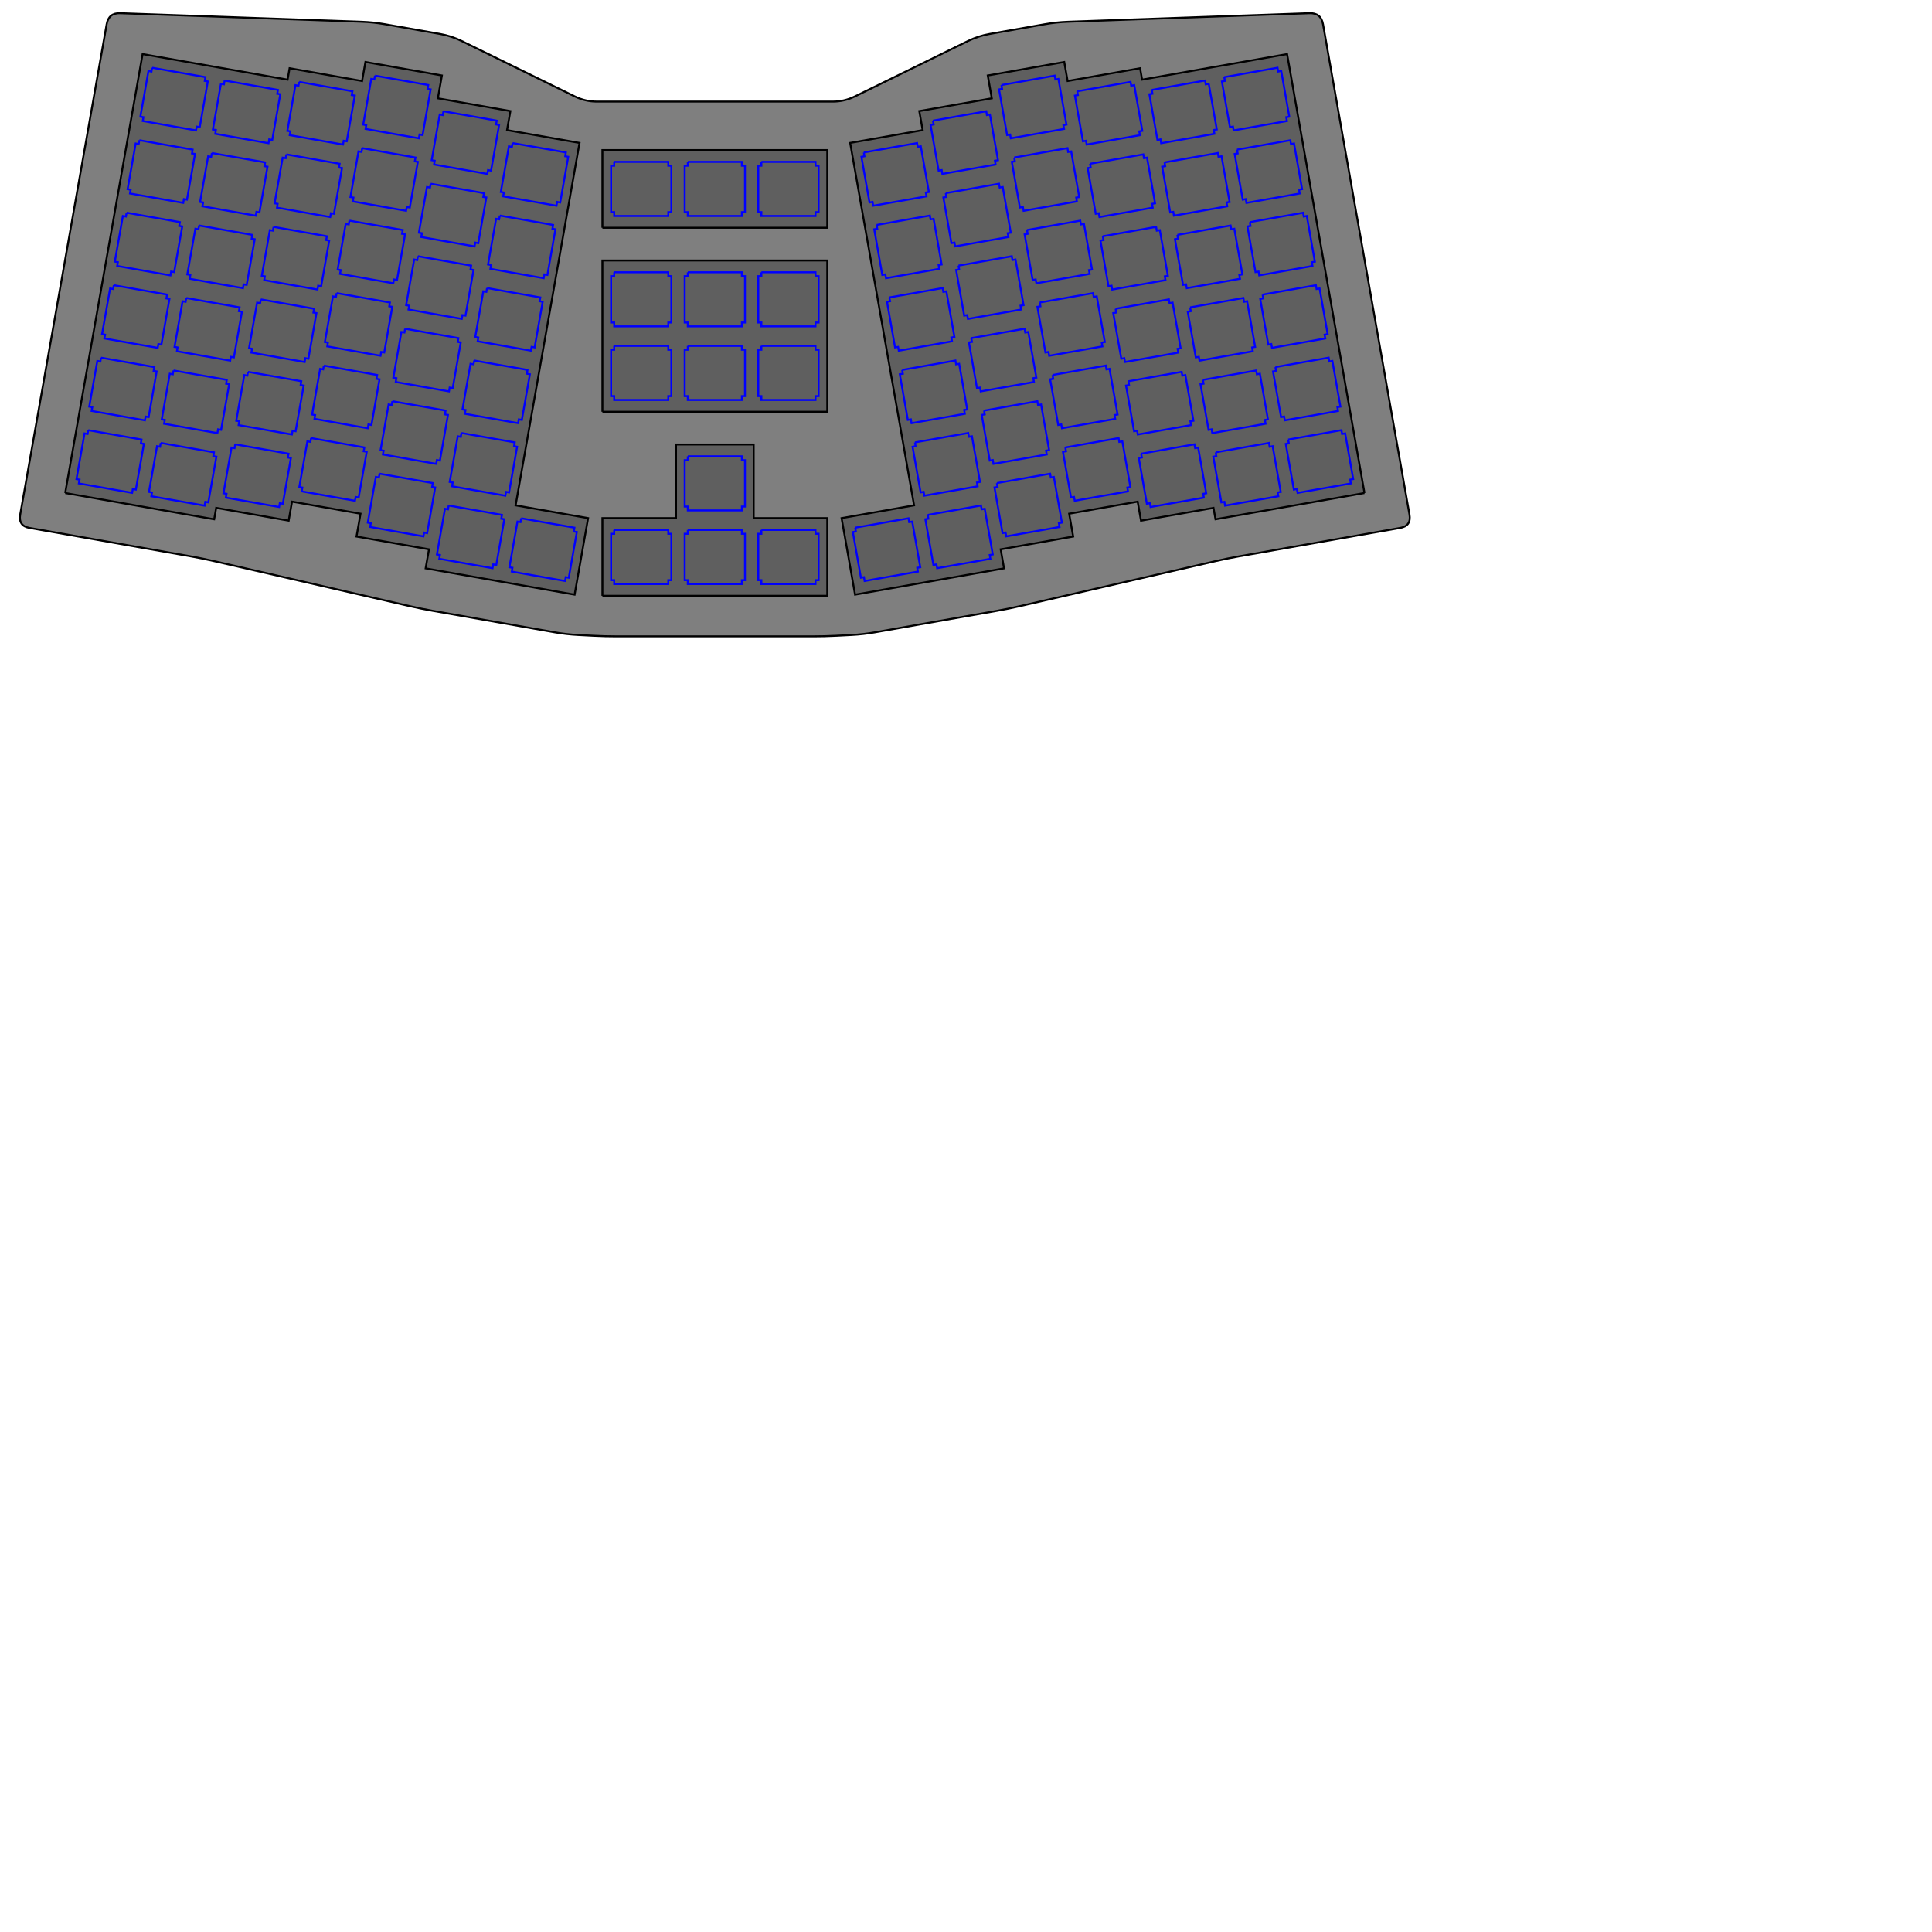﻿<?xml version="1.0" encoding="utf-8"?>
<svg
  width="500mm"
  height="500mm"
  viewBox="0 0 500 500" xmlns="http://www.w3.org/2000/svg">
  <g
    id="Switch"
    transform="translate(185,80)">
    <g
      id="Case"
      transform="translate(-185,-80)">
      <g
        id=""
        transform="translate(-147,-68)">
        <circle
          r="1.15"
          style="fill:none;stroke:#0000ff;stroke-width:0.01" />
      </g>
      <g
        id=""
        transform="translate(-25,-68)">
        <circle
          r="1.15"
          style="fill:none;stroke:#0000ff;stroke-width:0.01" />
      </g>
      <g
        id=""
        transform="translate(25,-68)">
        <circle
          r="1.15"
          style="fill:none;stroke:#0000ff;stroke-width:0.01" />
      </g>
      <g
        id=""
        transform="translate(147,-68)">
        <circle
          r="1.15"
          style="fill:none;stroke:#0000ff;stroke-width:0.01" />
      </g>
      <g
        id=""
        transform="translate(-168,50)">
        <circle
          r="1.15"
          style="fill:none;stroke:#0000ff;stroke-width:0.01" />
      </g>
      <g
        id=""
        transform="translate(-30,78)">
        <circle
          r="1.15"
          style="fill:none;stroke:#0000ff;stroke-width:0.01" />
      </g>
      <g
        id=""
        transform="translate(30,78)">
        <circle
          r="1.15"
          style="fill:none;stroke:#0000ff;stroke-width:0.01" />
      </g>
      <g
        id=""
        transform="translate(168,50)">
        <circle
          r="1.15"
          style="fill:none;stroke:#0000ff;stroke-width:0.01" />
      </g>
      <g
        id="CasePerimeter">
        <g
          id="">
          <path
            style="fill:#7f7f7f;fill-opacity:1;stroke:#000000;stroke-width:0.5"
            d="M 27.604 6.26 Q 28.125 3.306 31.123 3.412 L 93.594 5.627 Q 96.592 5.734 99.546 6.255 L 113.854 8.777 Q 116.808 9.298 119.502 10.618 L 148.792 24.97 Q 151.486 26.29 154.486 26.29 L 215.514 26.29 Q 218.514 26.29 221.208 24.97 L 250.498 10.618 Q 253.192 9.298 256.146 8.777 L 270.454 6.255 Q 273.408 5.734 276.406 5.627 L 338.877 3.412 Q 341.875 3.306 342.396 6.26 L 364.771 133.154 Q 365.292 136.108 362.338 136.629 L 320.628 143.984 Q 317.673 144.505 314.75 145.177 L 263.901 156.876 Q 260.977 157.549 258.023 158.07 L 226.356 163.653 Q 223.401 164.174 220.405 164.329 L 216.392 164.536 Q 213.396 164.69 210.396 164.69 L 159.604 164.69 Q 156.604 164.69 153.608 164.536 L 149.595 164.329 Q 146.599 164.174 143.644 163.653 L 111.977 158.07 Q 109.023 157.549 106.099 156.876 L 55.25 145.177 Q 52.327 144.505 49.372 143.984 L 7.662 136.629 Q 4.708 136.108 5.229 133.154 L 27.604 6.26" />
        </g>
      </g>
    </g>
    <g
      id="Outer">
      <g
        id="Left"
        transform="translate(-91.5,0) rotate(10)">
        <g
          id="LeftKeywellPerimeter"
          transform="translate(-66.675,0)">
          <g
            id="">
            <path
              style="fill:#5f5f5f;fill-opacity:1;stroke:#000000;stroke-width:0.5"
              d="M -0.525 60.175 L 38.625 60.175 L 38.625 57.175 L 57.675 57.175 L 57.675 52.175 L 75.675 52.175 L 75.675 58.175 L 94.725 58.175 L 94.725 63.175 L 133.875 63.175 L 133.875 43.075 L 114.825 43.075 L 114.825 -52.175 L 95.775 -52.175 L 95.775 -57.175 L 76.725 -57.175 L 76.725 -63.175 L 56.625 -63.175 L 56.625 -58.175 L 37.575 -58.175 L 37.575 -55.175 L -0.525 -55.175 L -0.525 60.175" />
          </g>
        </g>
        <g
          id="Column00"
          transform="translate(-57.15,2.5)">
          <g
            id="Column00Key00"
            transform="translate(0,-47.625)">
            <g
              id="">
              <path
                style="fill:none;fill-opacity:1;stroke:#0000ff;stroke-width:0.5"
                d="M -7 -7 L 7 -7 L 7 -6 L 7.8 -6 L 7.8 6 L 7 6 L 7 7 L -7 7 L -7 6 L -7.8 6 L -7.8 -6 L -7 -6 L -7 -7" />
            </g>
          </g>
          <g
            id="Column00Key01"
            transform="translate(0,-28.575)">
            <g
              id="">
              <path
                style="fill:none;fill-opacity:1;stroke:#0000ff;stroke-width:0.5"
                d="M -7 -7 L 7 -7 L 7 -6 L 7.8 -6 L 7.8 6 L 7 6 L 7 7 L -7 7 L -7 6 L -7.8 6 L -7.8 -6 L -7 -6 L -7 -7" />
            </g>
          </g>
          <g
            id="Column00Key02"
            transform="translate(0,-9.525)">
            <g
              id="">
              <path
                style="fill:none;fill-opacity:1;stroke:#0000ff;stroke-width:0.5"
                d="M -7 -7 L 7 -7 L 7 -6 L 7.8 -6 L 7.8 6 L 7 6 L 7 7 L -7 7 L -7 6 L -7.8 6 L -7.8 -6 L -7 -6 L -7 -7" />
            </g>
          </g>
          <g
            id="Column00Key03"
            transform="translate(0,9.525)">
            <g
              id="">
              <path
                style="fill:none;fill-opacity:1;stroke:#0000ff;stroke-width:0.5"
                d="M -7 -7 L 7 -7 L 7 -6 L 7.8 -6 L 7.8 6 L 7 6 L 7 7 L -7 7 L -7 6 L -7.8 6 L -7.8 -6 L -7 -6 L -7 -7" />
            </g>
          </g>
          <g
            id="Column00Key04"
            transform="translate(0,28.575)">
            <g
              id="">
              <path
                style="fill:none;fill-opacity:1;stroke:#0000ff;stroke-width:0.5"
                d="M -7 -7 L 7 -7 L 7 -6 L 7.8 -6 L 7.8 6 L 7 6 L 7 7 L -7 7 L -7 6 L -7.8 6 L -7.8 -6 L -7 -6 L -7 -7" />
            </g>
          </g>
          <g
            id="Column00Key05"
            transform="translate(0,47.625)">
            <g
              id="">
              <path
                style="fill:none;fill-opacity:1;stroke:#0000ff;stroke-width:0.5"
                d="M -7 -7 L 7 -7 L 7 -6 L 7.8 -6 L 7.8 6 L 7 6 L 7 7 L -7 7 L -7 6 L -7.8 6 L -7.8 -6 L -7 -6 L -7 -7" />
            </g>
          </g>
        </g>
        <g
          id="Column01"
          transform="translate(-38.1,2.5)">
          <g
            id="Column01Key00"
            transform="translate(0,-47.625)">
            <g
              id="">
              <path
                style="fill:none;fill-opacity:1;stroke:#0000ff;stroke-width:0.5"
                d="M -7 -7 L 7 -7 L 7 -6 L 7.8 -6 L 7.8 6 L 7 6 L 7 7 L -7 7 L -7 6 L -7.8 6 L -7.8 -6 L -7 -6 L -7 -7" />
            </g>
          </g>
          <g
            id="Column01Key01"
            transform="translate(0,-28.575)">
            <g
              id="">
              <path
                style="fill:none;fill-opacity:1;stroke:#0000ff;stroke-width:0.5"
                d="M -7 -7 L 7 -7 L 7 -6 L 7.8 -6 L 7.8 6 L 7 6 L 7 7 L -7 7 L -7 6 L -7.8 6 L -7.8 -6 L -7 -6 L -7 -7" />
            </g>
          </g>
          <g
            id="Column01Key02"
            transform="translate(0,-9.525)">
            <g
              id="">
              <path
                style="fill:none;fill-opacity:1;stroke:#0000ff;stroke-width:0.5"
                d="M -7 -7 L 7 -7 L 7 -6 L 7.8 -6 L 7.8 6 L 7 6 L 7 7 L -7 7 L -7 6 L -7.8 6 L -7.8 -6 L -7 -6 L -7 -7" />
            </g>
          </g>
          <g
            id="Column01Key03"
            transform="translate(0,9.525)">
            <g
              id="">
              <path
                style="fill:none;fill-opacity:1;stroke:#0000ff;stroke-width:0.5"
                d="M -7 -7 L 7 -7 L 7 -6 L 7.8 -6 L 7.8 6 L 7 6 L 7 7 L -7 7 L -7 6 L -7.8 6 L -7.8 -6 L -7 -6 L -7 -7" />
            </g>
          </g>
          <g
            id="Column01Key04"
            transform="translate(0,28.575)">
            <g
              id="">
              <path
                style="fill:none;fill-opacity:1;stroke:#0000ff;stroke-width:0.5"
                d="M -7 -7 L 7 -7 L 7 -6 L 7.8 -6 L 7.8 6 L 7 6 L 7 7 L -7 7 L -7 6 L -7.8 6 L -7.8 -6 L -7 -6 L -7 -7" />
            </g>
          </g>
          <g
            id="Column01Key05"
            transform="translate(0,47.625)">
            <g
              id="">
              <path
                style="fill:none;fill-opacity:1;stroke:#0000ff;stroke-width:0.5"
                d="M -7 -7 L 7 -7 L 7 -6 L 7.8 -6 L 7.8 6 L 7 6 L 7 7 L -7 7 L -7 6 L -7.8 6 L -7.8 -6 L -7 -6 L -7 -7" />
            </g>
          </g>
        </g>
        <g
          id="Column02"
          transform="translate(-19.05,-0.5)">
          <g
            id="Column02Key00"
            transform="translate(0,-47.625)">
            <g
              id="">
              <path
                style="fill:none;fill-opacity:1;stroke:#0000ff;stroke-width:0.5"
                d="M -7 -7 L 7 -7 L 7 -6 L 7.8 -6 L 7.8 6 L 7 6 L 7 7 L -7 7 L -7 6 L -7.8 6 L -7.8 -6 L -7 -6 L -7 -7" />
            </g>
          </g>
          <g
            id="Column02Key01"
            transform="translate(0,-28.575)">
            <g
              id="">
              <path
                style="fill:none;fill-opacity:1;stroke:#0000ff;stroke-width:0.5"
                d="M -7 -7 L 7 -7 L 7 -6 L 7.8 -6 L 7.8 6 L 7 6 L 7 7 L -7 7 L -7 6 L -7.8 6 L -7.8 -6 L -7 -6 L -7 -7" />
            </g>
          </g>
          <g
            id="Column02Key02"
            transform="translate(0,-9.525)">
            <g
              id="">
              <path
                style="fill:none;fill-opacity:1;stroke:#0000ff;stroke-width:0.5"
                d="M -7 -7 L 7 -7 L 7 -6 L 7.8 -6 L 7.8 6 L 7 6 L 7 7 L -7 7 L -7 6 L -7.8 6 L -7.8 -6 L -7 -6 L -7 -7" />
            </g>
          </g>
          <g
            id="Column02Key03"
            transform="translate(0,9.525)">
            <g
              id="">
              <path
                style="fill:none;fill-opacity:1;stroke:#0000ff;stroke-width:0.5"
                d="M -7 -7 L 7 -7 L 7 -6 L 7.8 -6 L 7.8 6 L 7 6 L 7 7 L -7 7 L -7 6 L -7.8 6 L -7.8 -6 L -7 -6 L -7 -7" />
            </g>
          </g>
          <g
            id="Column02Key04"
            transform="translate(0,28.575)">
            <g
              id="">
              <path
                style="fill:none;fill-opacity:1;stroke:#0000ff;stroke-width:0.5"
                d="M -7 -7 L 7 -7 L 7 -6 L 7.8 -6 L 7.8 6 L 7 6 L 7 7 L -7 7 L -7 6 L -7.8 6 L -7.8 -6 L -7 -6 L -7 -7" />
            </g>
          </g>
          <g
            id="Column02Key05"
            transform="translate(0,47.625)">
            <g
              id="">
              <path
                style="fill:none;fill-opacity:1;stroke:#0000ff;stroke-width:0.5"
                d="M -7 -7 L 7 -7 L 7 -6 L 7.8 -6 L 7.8 6 L 7 6 L 7 7 L -7 7 L -7 6 L -7.8 6 L -7.8 -6 L -7 -6 L -7 -7" />
            </g>
          </g>
        </g>
        <g
          id="Column03"
          transform="translate(0,-5.5)">
          <g
            id="Column03Key00"
            transform="translate(0,-47.625)">
            <g
              id="">
              <path
                style="fill:none;fill-opacity:1;stroke:#0000ff;stroke-width:0.5"
                d="M -7 -7 L 7 -7 L 7 -6 L 7.8 -6 L 7.8 6 L 7 6 L 7 7 L -7 7 L -7 6 L -7.8 6 L -7.8 -6 L -7 -6 L -7 -7" />
            </g>
          </g>
          <g
            id="Column03Key01"
            transform="translate(0,-28.575)">
            <g
              id="">
              <path
                style="fill:none;fill-opacity:1;stroke:#0000ff;stroke-width:0.5"
                d="M -7 -7 L 7 -7 L 7 -6 L 7.8 -6 L 7.8 6 L 7 6 L 7 7 L -7 7 L -7 6 L -7.8 6 L -7.8 -6 L -7 -6 L -7 -7" />
            </g>
          </g>
          <g
            id="Column03Key02"
            transform="translate(0,-9.525)">
            <g
              id="">
              <path
                style="fill:none;fill-opacity:1;stroke:#0000ff;stroke-width:0.5"
                d="M -7 -7 L 7 -7 L 7 -6 L 7.8 -6 L 7.8 6 L 7 6 L 7 7 L -7 7 L -7 6 L -7.8 6 L -7.8 -6 L -7 -6 L -7 -7" />
            </g>
          </g>
          <g
            id="Column03Key03"
            transform="translate(0,9.525)">
            <g
              id="">
              <path
                style="fill:none;fill-opacity:1;stroke:#0000ff;stroke-width:0.5"
                d="M -7 -7 L 7 -7 L 7 -6 L 7.8 -6 L 7.8 6 L 7 6 L 7 7 L -7 7 L -7 6 L -7.8 6 L -7.8 -6 L -7 -6 L -7 -7" />
            </g>
          </g>
          <g
            id="Column03Key04"
            transform="translate(0,28.575)">
            <g
              id="">
              <path
                style="fill:none;fill-opacity:1;stroke:#0000ff;stroke-width:0.5"
                d="M -7 -7 L 7 -7 L 7 -6 L 7.8 -6 L 7.8 6 L 7 6 L 7 7 L -7 7 L -7 6 L -7.8 6 L -7.8 -6 L -7 -6 L -7 -7" />
            </g>
          </g>
          <g
            id="Column03Key05"
            transform="translate(0,47.625)">
            <g
              id="">
              <path
                style="fill:none;fill-opacity:1;stroke:#0000ff;stroke-width:0.5"
                d="M -7 -7 L 7 -7 L 7 -6 L 7.8 -6 L 7.8 6 L 7 6 L 7 7 L -7 7 L -7 6 L -7.8 6 L -7.8 -6 L -7 -6 L -7 -7" />
            </g>
          </g>
        </g>
        <g
          id="Column04"
          transform="translate(19.05,0.5)">
          <g
            id="Column04Key00"
            transform="translate(0,-47.625)">
            <g
              id="">
              <path
                style="fill:none;fill-opacity:1;stroke:#0000ff;stroke-width:0.5"
                d="M -7 -7 L 7 -7 L 7 -6 L 7.8 -6 L 7.8 6 L 7 6 L 7 7 L -7 7 L -7 6 L -7.8 6 L -7.8 -6 L -7 -6 L -7 -7" />
            </g>
          </g>
          <g
            id="Column04Key01"
            transform="translate(0,-28.575)">
            <g
              id="">
              <path
                style="fill:none;fill-opacity:1;stroke:#0000ff;stroke-width:0.5"
                d="M -7 -7 L 7 -7 L 7 -6 L 7.8 -6 L 7.8 6 L 7 6 L 7 7 L -7 7 L -7 6 L -7.8 6 L -7.8 -6 L -7 -6 L -7 -7" />
            </g>
          </g>
          <g
            id="Column04Key02"
            transform="translate(0,-9.525)">
            <g
              id="">
              <path
                style="fill:none;fill-opacity:1;stroke:#0000ff;stroke-width:0.5"
                d="M -7 -7 L 7 -7 L 7 -6 L 7.8 -6 L 7.8 6 L 7 6 L 7 7 L -7 7 L -7 6 L -7.8 6 L -7.8 -6 L -7 -6 L -7 -7" />
            </g>
          </g>
          <g
            id="Column04Key03"
            transform="translate(0,9.525)">
            <g
              id="">
              <path
                style="fill:none;fill-opacity:1;stroke:#0000ff;stroke-width:0.5"
                d="M -7 -7 L 7 -7 L 7 -6 L 7.8 -6 L 7.8 6 L 7 6 L 7 7 L -7 7 L -7 6 L -7.8 6 L -7.8 -6 L -7 -6 L -7 -7" />
            </g>
          </g>
          <g
            id="Column04Key04"
            transform="translate(0,28.575)">
            <g
              id="">
              <path
                style="fill:none;fill-opacity:1;stroke:#0000ff;stroke-width:0.5"
                d="M -7 -7 L 7 -7 L 7 -6 L 7.8 -6 L 7.8 6 L 7 6 L 7 7 L -7 7 L -7 6 L -7.8 6 L -7.8 -6 L -7 -6 L -7 -7" />
            </g>
          </g>
          <g
            id="Column04Key05"
            transform="translate(0,47.625)">
            <g
              id="">
              <path
                style="fill:none;fill-opacity:1;stroke:#0000ff;stroke-width:0.5"
                d="M -7 -7 L 7 -7 L 7 -6 L 7.8 -6 L 7.8 6 L 7 6 L 7 7 L -7 7 L -7 6 L -7.8 6 L -7.8 -6 L -7 -6 L -7 -7" />
            </g>
          </g>
        </g>
        <g
          id="Column05"
          transform="translate(38.1,5.5)">
          <g
            id="Column05Key00"
            transform="translate(0,-47.625)">
            <g
              id="">
              <path
                style="fill:none;fill-opacity:1;stroke:#0000ff;stroke-width:0.5"
                d="M -7 -7 L 7 -7 L 7 -6 L 7.8 -6 L 7.8 6 L 7 6 L 7 7 L -7 7 L -7 6 L -7.8 6 L -7.8 -6 L -7 -6 L -7 -7" />
            </g>
          </g>
          <g
            id="Column05Key01"
            transform="translate(0,-28.575)">
            <g
              id="">
              <path
                style="fill:none;fill-opacity:1;stroke:#0000ff;stroke-width:0.5"
                d="M -7 -7 L 7 -7 L 7 -6 L 7.8 -6 L 7.8 6 L 7 6 L 7 7 L -7 7 L -7 6 L -7.8 6 L -7.8 -6 L -7 -6 L -7 -7" />
            </g>
          </g>
          <g
            id="Column05Key02"
            transform="translate(0,-9.525)">
            <g
              id="">
              <path
                style="fill:none;fill-opacity:1;stroke:#0000ff;stroke-width:0.5"
                d="M -7 -7 L 7 -7 L 7 -6 L 7.8 -6 L 7.8 6 L 7 6 L 7 7 L -7 7 L -7 6 L -7.8 6 L -7.8 -6 L -7 -6 L -7 -7" />
            </g>
          </g>
          <g
            id="Column05Key03"
            transform="translate(0,9.525)">
            <g
              id="">
              <path
                style="fill:none;fill-opacity:1;stroke:#0000ff;stroke-width:0.5"
                d="M -7 -7 L 7 -7 L 7 -6 L 7.8 -6 L 7.8 6 L 7 6 L 7 7 L -7 7 L -7 6 L -7.8 6 L -7.8 -6 L -7 -6 L -7 -7" />
            </g>
          </g>
          <g
            id="Column05Key04"
            transform="translate(0,28.575)">
            <g
              id="">
              <path
                style="fill:none;fill-opacity:1;stroke:#0000ff;stroke-width:0.5"
                d="M -7 -7 L 7 -7 L 7 -6 L 7.8 -6 L 7.8 6 L 7 6 L 7 7 L -7 7 L -7 6 L -7.8 6 L -7.8 -6 L -7 -6 L -7 -7" />
            </g>
          </g>
          <g
            id="Column05Key05"
            transform="translate(0,47.625)">
            <g
              id="">
              <path
                style="fill:none;fill-opacity:1;stroke:#0000ff;stroke-width:0.5"
                d="M -7 -7 L 7 -7 L 7 -6 L 7.8 -6 L 7.8 6 L 7 6 L 7 7 L -7 7 L -7 6 L -7.8 6 L -7.8 -6 L -7 -6 L -7 -7" />
            </g>
          </g>
        </g>
        <g
          id="Column06"
          transform="translate(57.15,5.5)">
          <g
            id=""
            transform="translate(0,-9.525)" />
          <g
            id="Column06Key04"
            transform="translate(0,47.625)">
            <g
              id="">
              <path
                style="fill:none;fill-opacity:1;stroke:#0000ff;stroke-width:0.5"
                d="M -7 -7 L 7 -7 L 7 -6 L 7.8 -6 L 7.8 6 L 7 6 L 7 7 L -7 7 L -7 6 L -7.8 6 L -7.8 -6 L -7 -6 L -7 -7" />
            </g>
          </g>
        </g>
      </g>
      <g
        id="Center"
        transform="translate(0,16.515)">
        <g
          id="CenterKeywellCutout1"
          transform="translate(0,-85.725)">
          <g
            id="">
            <path
              style="fill:#5f5f5f;fill-opacity:1;stroke:#000000;stroke-width:0.5"
              d="M -29.1 48.15 L 29.1 48.15 L 29.1 28.05 L -29.1 28.05 L -29.1 48.15" />
          </g>
        </g>
        <g
          id="CenterKeywellCutout2"
          transform="translate(0,-29.1)">
          <g
            id="">
            <path
              style="fill:#5f5f5f;fill-opacity:1;stroke:#000000;stroke-width:0.5"
              d="M -29.1 39.15 L 29.1 39.15 L 29.1 0 L -29.1 0 L -29.1 39.15" />
          </g>
        </g>
        <g
          id="CenterKeywellCutout3"
          transform="translate(0,57.675)">
          <g
            id="">
            <path
              style="fill:#5f5f5f;fill-opacity:1;stroke:#000000;stroke-width:0.5"
              d="M -29.1 0 L 29.1 0 L 29.1 -20.1 L 10.05 -20.1 L 10.05 -39.15 L -10.05 -39.15 L -10.05 -20.1 L -29.1 -20.1 L -29.1 0" />
          </g>
        </g>
        <g
          id="Column06"
          transform="translate(-19.05,0)">
          <g
            id="Column06Key00"
            transform="translate(0,-47.625)">
            <g
              id="">
              <path
                style="fill:none;fill-opacity:1;stroke:#0000ff;stroke-width:0.5"
                d="M -7 -7 L 7 -7 L 7 -6 L 7.8 -6 L 7.8 6 L 7 6 L 7 7 L -7 7 L -7 6 L -7.8 6 L -7.8 -6 L -7 -6 L -7 -7" />
            </g>
          </g>
          <g
            id=""
            transform="translate(0,-33.337)" />
          <g
            id="Column06Key01"
            transform="translate(0,-19.05)">
            <g
              id="">
              <path
                style="fill:none;fill-opacity:1;stroke:#0000ff;stroke-width:0.5"
                d="M -7 -7 L 7 -7 L 7 -6 L 7.8 -6 L 7.8 6 L 7 6 L 7 7 L -7 7 L -7 6 L -7.8 6 L -7.8 -6 L -7 -6 L -7 -7" />
            </g>
          </g>
          <g
            id="Column06Key02"
            transform="translate(0,-3.8146973E-06)">
            <g
              id="">
              <path
                style="fill:none;fill-opacity:1;stroke:#0000ff;stroke-width:0.5"
                d="M -7 -7 L 7 -7 L 7 -6 L 7.8 -6 L 7.8 6 L 7 6 L 7 7 L -7 7 L -7 6 L -7.8 6 L -7.8 -6 L -7 -6 L -7 -7" />
            </g>
          </g>
          <g
            id=""
            transform="translate(0,14.287)" />
          <g
            id=""
            transform="translate(0,28.575)" />
          <g
            id="Column06Key03"
            transform="translate(0,47.625)">
            <g
              id="">
              <path
                style="fill:none;fill-opacity:1;stroke:#0000ff;stroke-width:0.5"
                d="M -7 -7 L 7 -7 L 7 -6 L 7.8 -6 L 7.8 6 L 7 6 L 7 7 L -7 7 L -7 6 L -7.8 6 L -7.8 -6 L -7 -6 L -7 -7" />
            </g>
          </g>
        </g>
        <g
          id="Column07">
          <g
            id="Column07Key00"
            transform="translate(0,-47.625)">
            <g
              id="">
              <path
                style="fill:none;fill-opacity:1;stroke:#0000ff;stroke-width:0.5"
                d="M -7 -7 L 7 -7 L 7 -6 L 7.8 -6 L 7.8 6 L 7 6 L 7 7 L -7 7 L -7 6 L -7.8 6 L -7.8 -6 L -7 -6 L -7 -7" />
            </g>
          </g>
          <g
            id=""
            transform="translate(0,-33.338)" />
          <g
            id="Column07Key01"
            transform="translate(0,-19.05)">
            <g
              id="">
              <path
                style="fill:none;fill-opacity:1;stroke:#0000ff;stroke-width:0.5"
                d="M -7 -7 L 7 -7 L 7 -6 L 7.8 -6 L 7.8 6 L 7 6 L 7 7 L -7 7 L -7 6 L -7.8 6 L -7.8 -6 L -7 -6 L -7 -7" />
            </g>
          </g>
          <g
            id="Column07Key02"
            transform="translate(0,-7.6293945E-06)">
            <g
              id="">
              <path
                style="fill:none;fill-opacity:1;stroke:#0000ff;stroke-width:0.5"
                d="M -7 -7 L 7 -7 L 7 -6 L 7.8 -6 L 7.8 6 L 7 6 L 7 7 L -7 7 L -7 6 L -7.8 6 L -7.8 -6 L -7 -6 L -7 -7" />
            </g>
          </g>
          <g
            id=""
            transform="translate(0,14.287)" />
          <g
            id="Column07Key03"
            transform="translate(0,28.575)">
            <g
              id="">
              <path
                style="fill:none;fill-opacity:1;stroke:#0000ff;stroke-width:0.5"
                d="M -7 -7 L 7 -7 L 7 -6 L 7.8 -6 L 7.8 6 L 7 6 L 7 7 L -7 7 L -7 6 L -7.8 6 L -7.8 -6 L -7 -6 L -7 -7" />
            </g>
          </g>
          <g
            id="Column07Key04"
            transform="translate(0,47.625)">
            <g
              id="">
              <path
                style="fill:none;fill-opacity:1;stroke:#0000ff;stroke-width:0.5"
                d="M -7 -7 L 7 -7 L 7 -6 L 7.8 -6 L 7.8 6 L 7 6 L 7 7 L -7 7 L -7 6 L -7.8 6 L -7.8 -6 L -7 -6 L -7 -7" />
            </g>
          </g>
        </g>
        <g
          id="Column08"
          transform="translate(19.05,0)">
          <g
            id="Column08Key00"
            transform="translate(0,-47.625)">
            <g
              id="">
              <path
                style="fill:none;fill-opacity:1;stroke:#0000ff;stroke-width:0.5"
                d="M -7 -7 L 7 -7 L 7 -6 L 7.8 -6 L 7.8 6 L 7 6 L 7 7 L -7 7 L -7 6 L -7.8 6 L -7.8 -6 L -7 -6 L -7 -7" />
            </g>
          </g>
          <g
            id=""
            transform="translate(0,-33.337)" />
          <g
            id="Column08Key01"
            transform="translate(0,-19.05)">
            <g
              id="">
              <path
                style="fill:none;fill-opacity:1;stroke:#0000ff;stroke-width:0.5"
                d="M -7 -7 L 7 -7 L 7 -6 L 7.8 -6 L 7.8 6 L 7 6 L 7 7 L -7 7 L -7 6 L -7.8 6 L -7.8 -6 L -7 -6 L -7 -7" />
            </g>
          </g>
          <g
            id="Column08Key02"
            transform="translate(0,-3.8146973E-06)">
            <g
              id="">
              <path
                style="fill:none;fill-opacity:1;stroke:#0000ff;stroke-width:0.5"
                d="M -7 -7 L 7 -7 L 7 -6 L 7.8 -6 L 7.8 6 L 7 6 L 7 7 L -7 7 L -7 6 L -7.8 6 L -7.8 -6 L -7 -6 L -7 -7" />
            </g>
          </g>
          <g
            id=""
            transform="translate(0,14.287)" />
          <g
            id=""
            transform="translate(0,28.575)" />
          <g
            id="Column08Key03"
            transform="translate(0,47.625)">
            <g
              id="">
              <path
                style="fill:none;fill-opacity:1;stroke:#0000ff;stroke-width:0.5"
                d="M -7 -7 L 7 -7 L 7 -6 L 7.8 -6 L 7.8 6 L 7 6 L 7 7 L -7 7 L -7 6 L -7.8 6 L -7.8 -6 L -7 -6 L -7 -7" />
            </g>
          </g>
        </g>
      </g>
      <g
        id="Right"
        transform="translate(91.5,0) rotate(-10)">
        <g
          id="RightKeywellPerimeter"
          transform="translate(-66.675,0)">
          <g
            id="">
            <path
              style="fill:#5f5f5f;fill-opacity:1;stroke:#000000;stroke-width:0.5"
              d="M 133.875 60.175 L 94.725 60.175 L 94.725 57.175 L 75.675 57.175 L 75.675 52.175 L 57.675 52.175 L 57.675 58.175 L 38.625 58.175 L 38.625 63.175 L -0.525 63.175 L -0.525 43.075 L 18.525 43.075 L 18.525 -52.175 L 37.575 -52.175 L 37.575 -57.175 L 56.625 -57.175 L 56.625 -63.175 L 76.725 -63.175 L 76.725 -58.175 L 95.775 -58.175 L 95.775 -55.175 L 133.875 -55.175 L 133.875 60.175" />
          </g>
        </g>
        <g
          id="Column08"
          transform="translate(-57.15,5.5)">
          <g
            id=""
            transform="translate(0,-9.525)" />
          <g
            id="Column08Key04"
            transform="translate(0,47.625)">
            <g
              id="">
              <path
                style="fill:none;fill-opacity:1;stroke:#0000ff;stroke-width:0.5"
                d="M -7 -7 L 7 -7 L 7 -6 L 7.8 -6 L 7.8 6 L 7 6 L 7 7 L -7 7 L -7 6 L -7.8 6 L -7.8 -6 L -7 -6 L -7 -7" />
            </g>
          </g>
        </g>
        <g
          id="Column09"
          transform="translate(-38.1,5.5)">
          <g
            id="Column09Key00"
            transform="translate(0,-47.625)">
            <g
              id="">
              <path
                style="fill:none;fill-opacity:1;stroke:#0000ff;stroke-width:0.5"
                d="M -7 -7 L 7 -7 L 7 -6 L 7.8 -6 L 7.8 6 L 7 6 L 7 7 L -7 7 L -7 6 L -7.8 6 L -7.8 -6 L -7 -6 L -7 -7" />
            </g>
          </g>
          <g
            id="Column09Key01"
            transform="translate(0,-28.575)">
            <g
              id="">
              <path
                style="fill:none;fill-opacity:1;stroke:#0000ff;stroke-width:0.5"
                d="M -7 -7 L 7 -7 L 7 -6 L 7.8 -6 L 7.8 6 L 7 6 L 7 7 L -7 7 L -7 6 L -7.8 6 L -7.8 -6 L -7 -6 L -7 -7" />
            </g>
          </g>
          <g
            id="Column09Key02"
            transform="translate(0,-9.525)">
            <g
              id="">
              <path
                style="fill:none;fill-opacity:1;stroke:#0000ff;stroke-width:0.5"
                d="M -7 -7 L 7 -7 L 7 -6 L 7.8 -6 L 7.8 6 L 7 6 L 7 7 L -7 7 L -7 6 L -7.8 6 L -7.8 -6 L -7 -6 L -7 -7" />
            </g>
          </g>
          <g
            id="Column09Key03"
            transform="translate(0,9.525)">
            <g
              id="">
              <path
                style="fill:none;fill-opacity:1;stroke:#0000ff;stroke-width:0.5"
                d="M -7 -7 L 7 -7 L 7 -6 L 7.8 -6 L 7.8 6 L 7 6 L 7 7 L -7 7 L -7 6 L -7.8 6 L -7.8 -6 L -7 -6 L -7 -7" />
            </g>
          </g>
          <g
            id="Column09Key04"
            transform="translate(0,28.575)">
            <g
              id="">
              <path
                style="fill:none;fill-opacity:1;stroke:#0000ff;stroke-width:0.5"
                d="M -7 -7 L 7 -7 L 7 -6 L 7.8 -6 L 7.8 6 L 7 6 L 7 7 L -7 7 L -7 6 L -7.8 6 L -7.8 -6 L -7 -6 L -7 -7" />
            </g>
          </g>
          <g
            id="Column09Key05"
            transform="translate(0,47.625)">
            <g
              id="">
              <path
                style="fill:none;fill-opacity:1;stroke:#0000ff;stroke-width:0.5"
                d="M -7 -7 L 7 -7 L 7 -6 L 7.8 -6 L 7.8 6 L 7 6 L 7 7 L -7 7 L -7 6 L -7.8 6 L -7.8 -6 L -7 -6 L -7 -7" />
            </g>
          </g>
        </g>
        <g
          id="Column10"
          transform="translate(-19.05,0.5)">
          <g
            id="Column10Key00"
            transform="translate(0,-47.625)">
            <g
              id="">
              <path
                style="fill:none;fill-opacity:1;stroke:#0000ff;stroke-width:0.5"
                d="M -7 -7 L 7 -7 L 7 -6 L 7.8 -6 L 7.8 6 L 7 6 L 7 7 L -7 7 L -7 6 L -7.8 6 L -7.8 -6 L -7 -6 L -7 -7" />
            </g>
          </g>
          <g
            id="Column10Key01"
            transform="translate(0,-28.575)">
            <g
              id="">
              <path
                style="fill:none;fill-opacity:1;stroke:#0000ff;stroke-width:0.5"
                d="M -7 -7 L 7 -7 L 7 -6 L 7.8 -6 L 7.8 6 L 7 6 L 7 7 L -7 7 L -7 6 L -7.8 6 L -7.8 -6 L -7 -6 L -7 -7" />
            </g>
          </g>
          <g
            id="Column10Key02"
            transform="translate(0,-9.525)">
            <g
              id="">
              <path
                style="fill:none;fill-opacity:1;stroke:#0000ff;stroke-width:0.5"
                d="M -7 -7 L 7 -7 L 7 -6 L 7.8 -6 L 7.8 6 L 7 6 L 7 7 L -7 7 L -7 6 L -7.8 6 L -7.8 -6 L -7 -6 L -7 -7" />
            </g>
          </g>
          <g
            id="Column10Key03"
            transform="translate(0,9.525)">
            <g
              id="">
              <path
                style="fill:none;fill-opacity:1;stroke:#0000ff;stroke-width:0.5"
                d="M -7 -7 L 7 -7 L 7 -6 L 7.8 -6 L 7.8 6 L 7 6 L 7 7 L -7 7 L -7 6 L -7.8 6 L -7.8 -6 L -7 -6 L -7 -7" />
            </g>
          </g>
          <g
            id="Column10Key04"
            transform="translate(0,28.575)">
            <g
              id="">
              <path
                style="fill:none;fill-opacity:1;stroke:#0000ff;stroke-width:0.5"
                d="M -7 -7 L 7 -7 L 7 -6 L 7.8 -6 L 7.8 6 L 7 6 L 7 7 L -7 7 L -7 6 L -7.8 6 L -7.8 -6 L -7 -6 L -7 -7" />
            </g>
          </g>
          <g
            id="Column10Key05"
            transform="translate(0,47.625)">
            <g
              id="">
              <path
                style="fill:none;fill-opacity:1;stroke:#0000ff;stroke-width:0.5"
                d="M -7 -7 L 7 -7 L 7 -6 L 7.8 -6 L 7.8 6 L 7 6 L 7 7 L -7 7 L -7 6 L -7.8 6 L -7.8 -6 L -7 -6 L -7 -7" />
            </g>
          </g>
        </g>
        <g
          id="Column11"
          transform="translate(0,-5.5)">
          <g
            id="Column11Key00"
            transform="translate(0,-47.625)">
            <g
              id="">
              <path
                style="fill:none;fill-opacity:1;stroke:#0000ff;stroke-width:0.5"
                d="M -7 -7 L 7 -7 L 7 -6 L 7.8 -6 L 7.8 6 L 7 6 L 7 7 L -7 7 L -7 6 L -7.8 6 L -7.8 -6 L -7 -6 L -7 -7" />
            </g>
          </g>
          <g
            id="Column11Key01"
            transform="translate(0,-28.575)">
            <g
              id="">
              <path
                style="fill:none;fill-opacity:1;stroke:#0000ff;stroke-width:0.5"
                d="M -7 -7 L 7 -7 L 7 -6 L 7.8 -6 L 7.8 6 L 7 6 L 7 7 L -7 7 L -7 6 L -7.8 6 L -7.8 -6 L -7 -6 L -7 -7" />
            </g>
          </g>
          <g
            id="Column11Key02"
            transform="translate(0,-9.525)">
            <g
              id="">
              <path
                style="fill:none;fill-opacity:1;stroke:#0000ff;stroke-width:0.5"
                d="M -7 -7 L 7 -7 L 7 -6 L 7.8 -6 L 7.8 6 L 7 6 L 7 7 L -7 7 L -7 6 L -7.8 6 L -7.8 -6 L -7 -6 L -7 -7" />
            </g>
          </g>
          <g
            id="Column11Key03"
            transform="translate(0,9.525)">
            <g
              id="">
              <path
                style="fill:none;fill-opacity:1;stroke:#0000ff;stroke-width:0.5"
                d="M -7 -7 L 7 -7 L 7 -6 L 7.8 -6 L 7.8 6 L 7 6 L 7 7 L -7 7 L -7 6 L -7.8 6 L -7.8 -6 L -7 -6 L -7 -7" />
            </g>
          </g>
          <g
            id="Column11Key04"
            transform="translate(0,28.575)">
            <g
              id="">
              <path
                style="fill:none;fill-opacity:1;stroke:#0000ff;stroke-width:0.5"
                d="M -7 -7 L 7 -7 L 7 -6 L 7.8 -6 L 7.8 6 L 7 6 L 7 7 L -7 7 L -7 6 L -7.8 6 L -7.8 -6 L -7 -6 L -7 -7" />
            </g>
          </g>
          <g
            id="Column11Key05"
            transform="translate(0,47.625)">
            <g
              id="">
              <path
                style="fill:none;fill-opacity:1;stroke:#0000ff;stroke-width:0.5"
                d="M -7 -7 L 7 -7 L 7 -6 L 7.8 -6 L 7.8 6 L 7 6 L 7 7 L -7 7 L -7 6 L -7.8 6 L -7.8 -6 L -7 -6 L -7 -7" />
            </g>
          </g>
        </g>
        <g
          id="Column12"
          transform="translate(19.05,-0.5)">
          <g
            id="Column12Key00"
            transform="translate(0,-47.625)">
            <g
              id="">
              <path
                style="fill:none;fill-opacity:1;stroke:#0000ff;stroke-width:0.5"
                d="M -7 -7 L 7 -7 L 7 -6 L 7.8 -6 L 7.8 6 L 7 6 L 7 7 L -7 7 L -7 6 L -7.8 6 L -7.8 -6 L -7 -6 L -7 -7" />
            </g>
          </g>
          <g
            id="Column12Key01"
            transform="translate(0,-28.575)">
            <g
              id="">
              <path
                style="fill:none;fill-opacity:1;stroke:#0000ff;stroke-width:0.5"
                d="M -7 -7 L 7 -7 L 7 -6 L 7.8 -6 L 7.8 6 L 7 6 L 7 7 L -7 7 L -7 6 L -7.8 6 L -7.8 -6 L -7 -6 L -7 -7" />
            </g>
          </g>
          <g
            id="Column12Key02"
            transform="translate(0,-9.525)">
            <g
              id="">
              <path
                style="fill:none;fill-opacity:1;stroke:#0000ff;stroke-width:0.5"
                d="M -7 -7 L 7 -7 L 7 -6 L 7.8 -6 L 7.8 6 L 7 6 L 7 7 L -7 7 L -7 6 L -7.8 6 L -7.8 -6 L -7 -6 L -7 -7" />
            </g>
          </g>
          <g
            id="Column12Key03"
            transform="translate(0,9.525)">
            <g
              id="">
              <path
                style="fill:none;fill-opacity:1;stroke:#0000ff;stroke-width:0.5"
                d="M -7 -7 L 7 -7 L 7 -6 L 7.8 -6 L 7.8 6 L 7 6 L 7 7 L -7 7 L -7 6 L -7.8 6 L -7.8 -6 L -7 -6 L -7 -7" />
            </g>
          </g>
          <g
            id="Column12Key04"
            transform="translate(0,28.575)">
            <g
              id="">
              <path
                style="fill:none;fill-opacity:1;stroke:#0000ff;stroke-width:0.5"
                d="M -7 -7 L 7 -7 L 7 -6 L 7.8 -6 L 7.8 6 L 7 6 L 7 7 L -7 7 L -7 6 L -7.8 6 L -7.8 -6 L -7 -6 L -7 -7" />
            </g>
          </g>
          <g
            id="Column12Key05"
            transform="translate(0,47.625)">
            <g
              id="">
              <path
                style="fill:none;fill-opacity:1;stroke:#0000ff;stroke-width:0.5"
                d="M -7 -7 L 7 -7 L 7 -6 L 7.8 -6 L 7.8 6 L 7 6 L 7 7 L -7 7 L -7 6 L -7.8 6 L -7.8 -6 L -7 -6 L -7 -7" />
            </g>
          </g>
        </g>
        <g
          id="Column13"
          transform="translate(38.1,2.5)">
          <g
            id="Column13Key00"
            transform="translate(0,-47.625)">
            <g
              id="">
              <path
                style="fill:none;fill-opacity:1;stroke:#0000ff;stroke-width:0.5"
                d="M -7 -7 L 7 -7 L 7 -6 L 7.8 -6 L 7.8 6 L 7 6 L 7 7 L -7 7 L -7 6 L -7.8 6 L -7.8 -6 L -7 -6 L -7 -7" />
            </g>
          </g>
          <g
            id="Column13Key01"
            transform="translate(0,-28.575)">
            <g
              id="">
              <path
                style="fill:none;fill-opacity:1;stroke:#0000ff;stroke-width:0.5"
                d="M -7 -7 L 7 -7 L 7 -6 L 7.8 -6 L 7.8 6 L 7 6 L 7 7 L -7 7 L -7 6 L -7.8 6 L -7.8 -6 L -7 -6 L -7 -7" />
            </g>
          </g>
          <g
            id="Column13Key02"
            transform="translate(0,-9.525)">
            <g
              id="">
              <path
                style="fill:none;fill-opacity:1;stroke:#0000ff;stroke-width:0.5"
                d="M -7 -7 L 7 -7 L 7 -6 L 7.8 -6 L 7.8 6 L 7 6 L 7 7 L -7 7 L -7 6 L -7.8 6 L -7.8 -6 L -7 -6 L -7 -7" />
            </g>
          </g>
          <g
            id="Column13Key03"
            transform="translate(0,9.525)">
            <g
              id="">
              <path
                style="fill:none;fill-opacity:1;stroke:#0000ff;stroke-width:0.5"
                d="M -7 -7 L 7 -7 L 7 -6 L 7.8 -6 L 7.8 6 L 7 6 L 7 7 L -7 7 L -7 6 L -7.8 6 L -7.8 -6 L -7 -6 L -7 -7" />
            </g>
          </g>
          <g
            id="Column13Key04"
            transform="translate(0,28.575)">
            <g
              id="">
              <path
                style="fill:none;fill-opacity:1;stroke:#0000ff;stroke-width:0.5"
                d="M -7 -7 L 7 -7 L 7 -6 L 7.8 -6 L 7.8 6 L 7 6 L 7 7 L -7 7 L -7 6 L -7.8 6 L -7.8 -6 L -7 -6 L -7 -7" />
            </g>
          </g>
          <g
            id="Column13Key05"
            transform="translate(0,47.625)">
            <g
              id="">
              <path
                style="fill:none;fill-opacity:1;stroke:#0000ff;stroke-width:0.5"
                d="M -7 -7 L 7 -7 L 7 -6 L 7.8 -6 L 7.8 6 L 7 6 L 7 7 L -7 7 L -7 6 L -7.8 6 L -7.8 -6 L -7 -6 L -7 -7" />
            </g>
          </g>
        </g>
        <g
          id="Column14"
          transform="translate(57.15,2.5)">
          <g
            id="Column14Key00"
            transform="translate(0,-47.625)">
            <g
              id="">
              <path
                style="fill:none;fill-opacity:1;stroke:#0000ff;stroke-width:0.5"
                d="M -7 -7 L 7 -7 L 7 -6 L 7.8 -6 L 7.8 6 L 7 6 L 7 7 L -7 7 L -7 6 L -7.8 6 L -7.8 -6 L -7 -6 L -7 -7" />
            </g>
          </g>
          <g
            id="Column14Key01"
            transform="translate(0,-28.575)">
            <g
              id="">
              <path
                style="fill:none;fill-opacity:1;stroke:#0000ff;stroke-width:0.5"
                d="M -7 -7 L 7 -7 L 7 -6 L 7.8 -6 L 7.8 6 L 7 6 L 7 7 L -7 7 L -7 6 L -7.8 6 L -7.8 -6 L -7 -6 L -7 -7" />
            </g>
          </g>
          <g
            id="Column14Key02"
            transform="translate(0,-9.525)">
            <g
              id="">
              <path
                style="fill:none;fill-opacity:1;stroke:#0000ff;stroke-width:0.5"
                d="M -7 -7 L 7 -7 L 7 -6 L 7.8 -6 L 7.8 6 L 7 6 L 7 7 L -7 7 L -7 6 L -7.8 6 L -7.8 -6 L -7 -6 L -7 -7" />
            </g>
          </g>
          <g
            id="Column14Key03"
            transform="translate(0,9.525)">
            <g
              id="">
              <path
                style="fill:none;fill-opacity:1;stroke:#0000ff;stroke-width:0.5"
                d="M -7 -7 L 7 -7 L 7 -6 L 7.8 -6 L 7.8 6 L 7 6 L 7 7 L -7 7 L -7 6 L -7.8 6 L -7.8 -6 L -7 -6 L -7 -7" />
            </g>
          </g>
          <g
            id="Column14Key04"
            transform="translate(0,28.575)">
            <g
              id="">
              <path
                style="fill:none;fill-opacity:1;stroke:#0000ff;stroke-width:0.5"
                d="M -7 -7 L 7 -7 L 7 -6 L 7.8 -6 L 7.8 6 L 7 6 L 7 7 L -7 7 L -7 6 L -7.8 6 L -7.8 -6 L -7 -6 L -7 -7" />
            </g>
          </g>
          <g
            id="Column14Key05"
            transform="translate(0,47.625)">
            <g
              id="">
              <path
                style="fill:none;fill-opacity:1;stroke:#0000ff;stroke-width:0.5"
                d="M -7 -7 L 7 -7 L 7 -6 L 7.8 -6 L 7.8 6 L 7 6 L 7 7 L -7 7 L -7 6 L -7.8 6 L -7.8 -6 L -7 -6 L -7 -7" />
            </g>
          </g>
        </g>
      </g>
    </g>
    <g
      id="Pcb"
      transform="translate(-175,-80)" />
  </g>
</svg>
